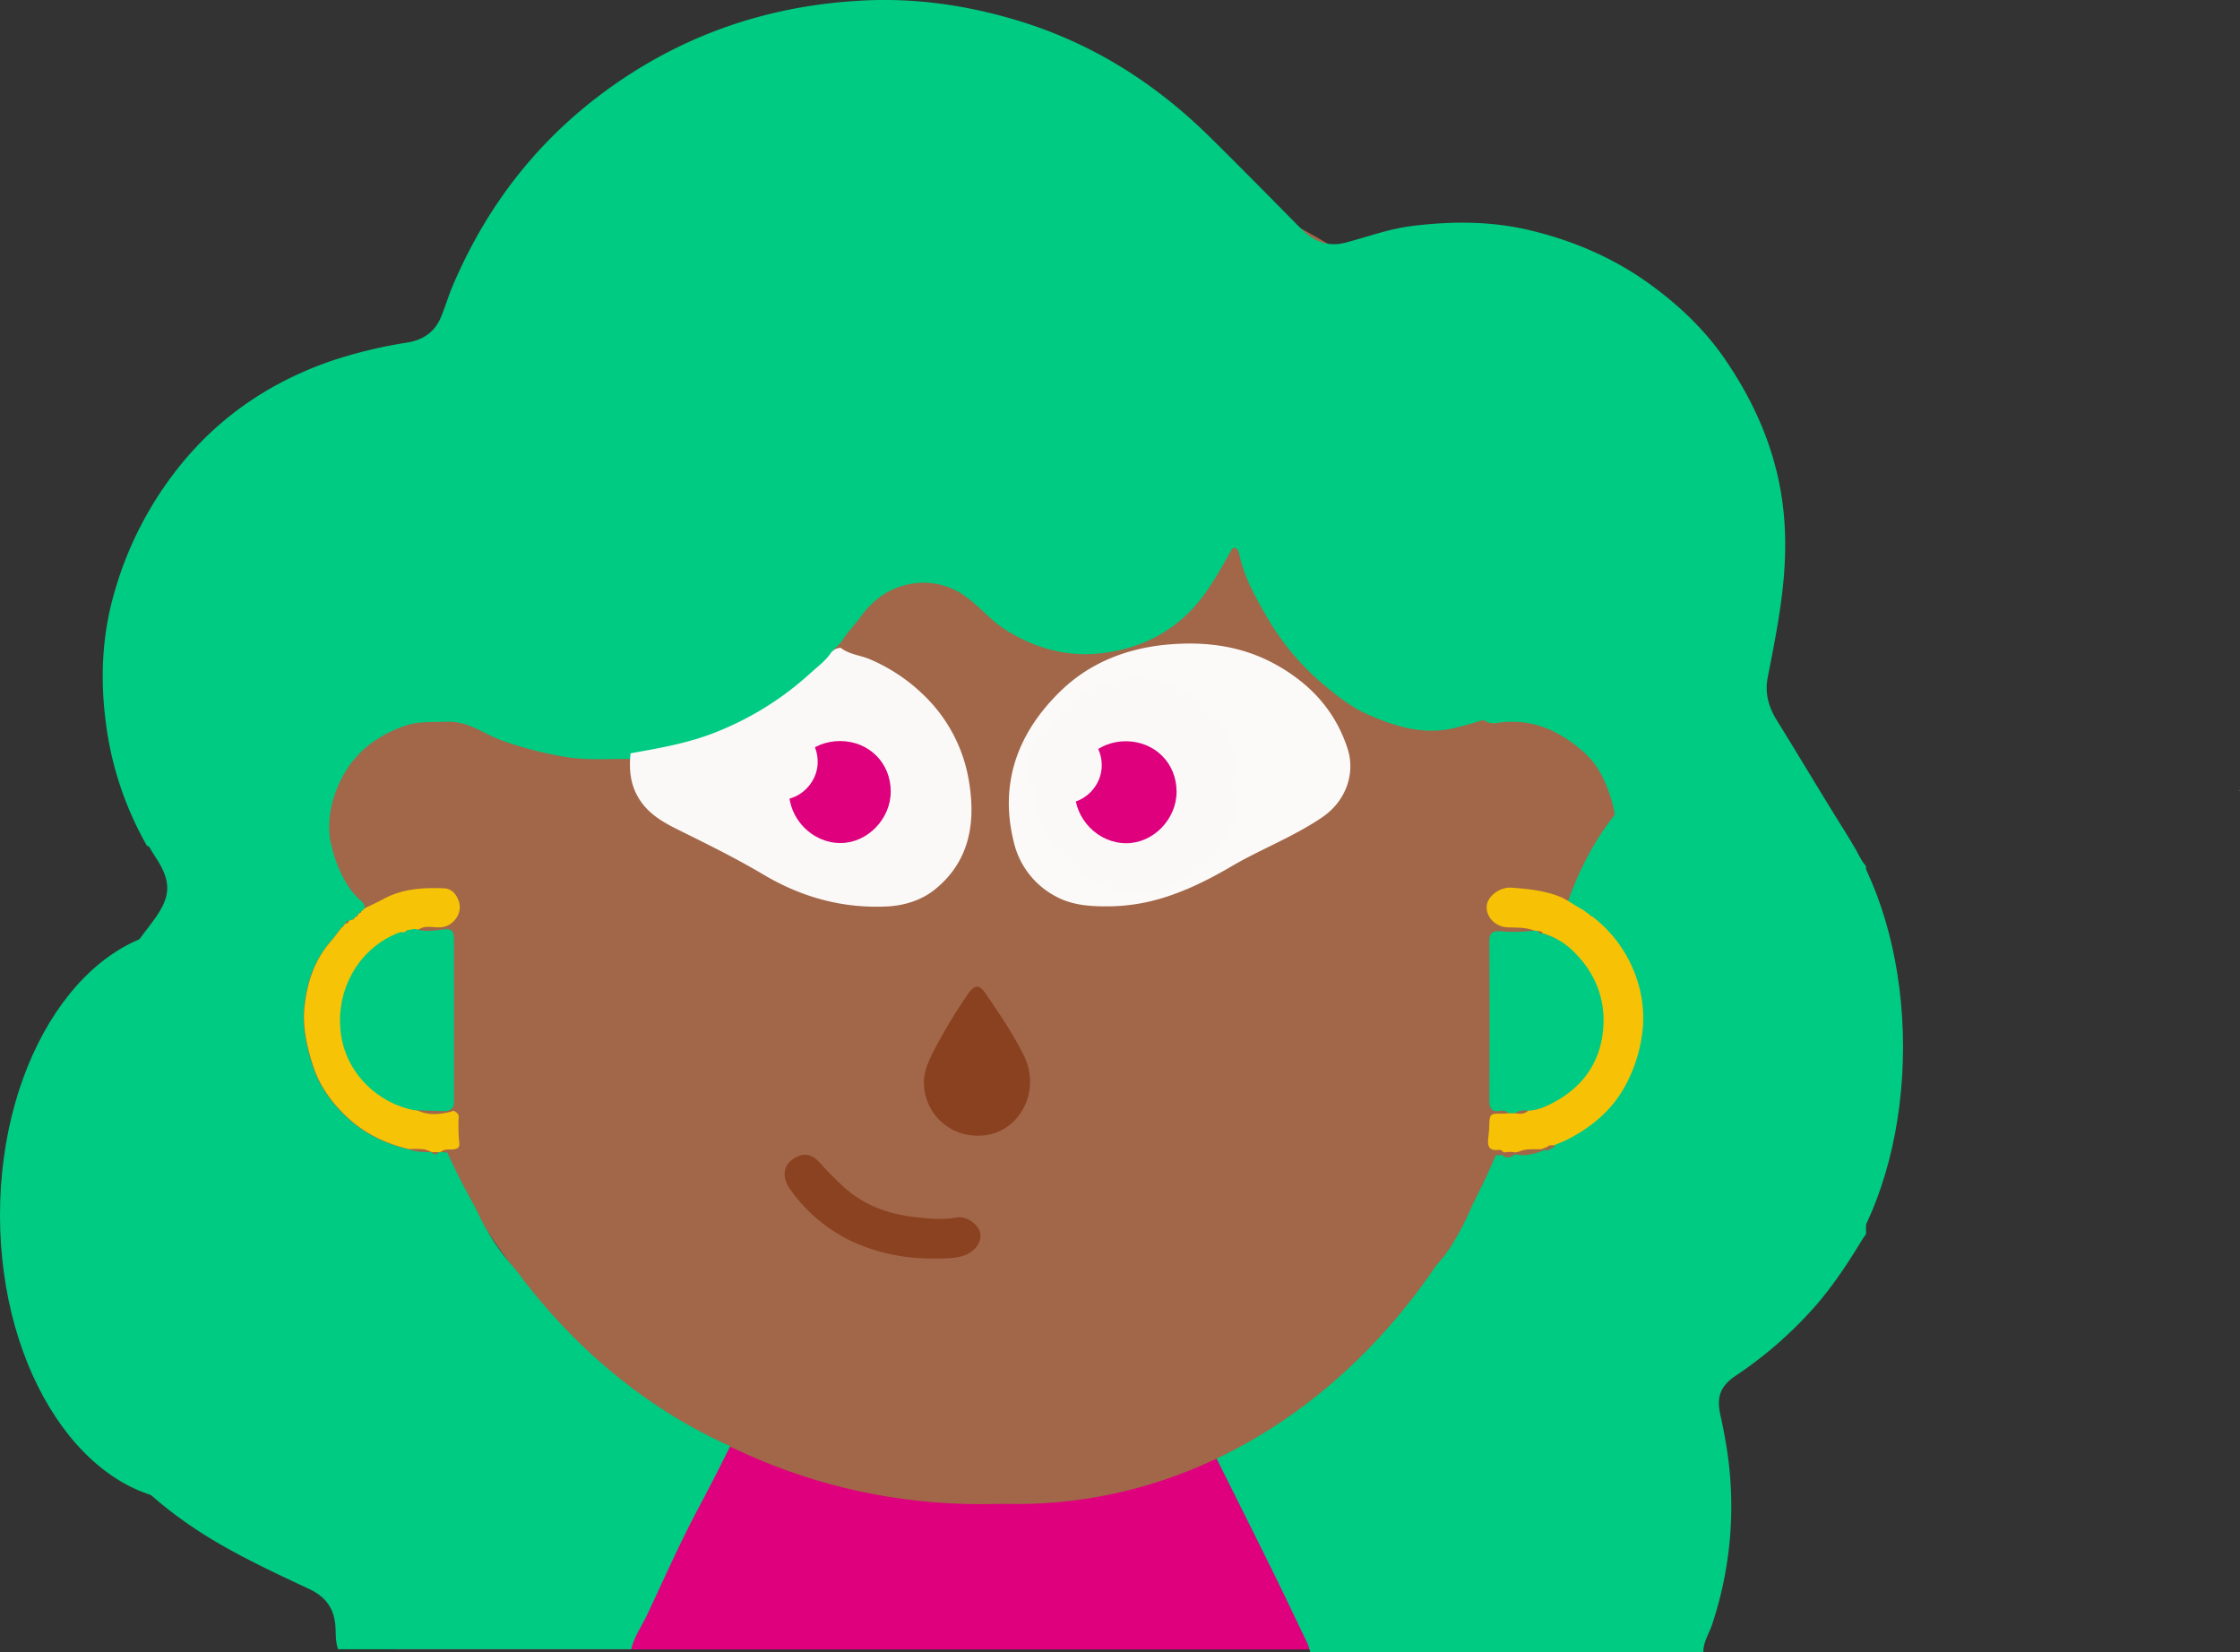 <svg id="Calque_1" data-name="Calque 1" xmlns="http://www.w3.org/2000/svg" viewBox="0 0 1050.46 774.94"><rect x="0" y="0" width="1050.46" height="774.94" fill="#333333" stroke="none"/><defs><style>.cls-1{fill:#de007d;}.cls-2{fill:#00cb82;}.cls-3{fill:#a26648;}.cls-4{fill:#f7c306;}.cls-5{fill:#faf9f8;}.cls-6{fill:#fbfaf9;}.cls-7{fill:#894120;}.cls-8{fill:#8a4221;}.cls-9{fill:#f7c206;}</style></defs><title>avatar4</title><rect class="cls-1" x="185.7" y="599.93" width="476.95" height="173.68"/><ellipse class="cls-2" cx="89.51" cy="569.87" rx="89.51" ry="134.27"/><path class="cls-3" d="M132.57,402.94c0,.2,0,.4,0,.6,0,163.47,125.61,296,280.56,296S693.67,567,693.67,403.54v-.6Z" transform="translate(46.46 5.94)"/><path class="cls-3" d="M408.44,62.26c-180.92,0-327.62,146.49-328,327.32h656C736.06,208.75,589.36,62.26,408.44,62.26Z" transform="translate(46.46 5.94)"/><path class="cls-3" d="M1004,364.48c0,.42-.14.6-.55.54Z" transform="translate(46.46 5.94)"/><path class="cls-3" d="M411.78,184.54c-199,0-360.31,161.1-360.71,360H772.5C772.1,345.64,610.76,184.54,411.78,184.54Z" transform="translate(46.46 5.94)"/><path class="cls-2" d="M26.86,396.68c7.44,11.46,6.57,18.48-1.54,29.37C14.34,440.79,2.89,455.22-7,470.79c-.56.9-.84,2.16-2.23,2.29-.07,1.67-.2,3.34-.2,5q0,86.48,0,172.95c0,1.67.06,3.35.09,5,3.73,3.45,6,8,8.92,12,15.46,21.4,35.27,37.79,58.05,50.81,13.2,7.55,27,14,40.73,20.41,8.3,3.85,12.14,9.64,12.53,18.41.15,3.32.06,6.71,1.18,9.93H249.55c1.37-5.88,4.92-10.77,7.45-16.12,7.88-16.7,15.32-33.64,24-49.91,13.81-25.82,26-52.45,40.07-78.13a6.85,6.85,0,0,0,.43-1.6c-16.73,0-33.45-.17-50.18-.13-18.6,0-36.18-4-52.25-13.46-14-8.28-25.76-18.95-34.58-32.91-7.31-11.58-12.51-23.79-14.58-37.32-.42-2.75-1.52-4.31-4.75-3.54-1.56.37-3.3,0-5-.11l-.83.17c-1.11,1.31-2.2,1.27-3.28,0a2.73,2.73,0,0,0-.68-.18,26.06,26.06,0,0,1-10.48-1.3c-10.61-2.53-20.29-7.17-28.26-14.53-7.39-6.81-13.36-14.84-16.5-24.67-2.81-8.82-4.89-17.84-4-27.07,1.14-11.33,4.49-22,12.2-30.89,1.91-2.2,3.6-4.58,5.4-6.88l.66-.64,1.07-1.13c.1-.84.49-1.34,1.43-1.13l1.74-.72.67-.44,1.18-1,.56-.6,1.18-1.16c0-.33.14-.48.47-.45l1.86-1.6a4.32,4.32,0,0,0-1.73-3.63c-4.47-3.79-7.52-8.81-9.81-13.93a61.43,61.43,0,0,1-4.25-13H22.54C23.91,392,25.34,394.34,26.86,396.68Z" transform="translate(46.46 5.94)"/><path class="cls-2" d="M817.81,382.57c-10.48-16.79-20.56-33.82-31-50.64-3.93-6.34-5.74-12.84-4.26-20.3,2.13-10.8,4.26-21.62,5.84-32.5,2.67-18.28,3.44-36.5.19-55-4-22.6-13.23-42.78-26-61.45-9.33-13.66-21.21-25-34.61-34.82-17.13-12.56-36.1-20.76-56.67-25.73-18.46-4.45-36.91-4.38-55.65-2.07-10.66,1.32-20.55,5-30.74,7.71-8.58,2.32-15.26-.44-21.18-6.41C549.33,86.84,535,72.18,520.39,57.82,495,32.9,465.78,14.41,431.53,3.92,407.51-3.43,383-7,358.06-5.68c-41.51,2.13-79.78,14.37-114.36,38-35.34,24.18-60.87,56.08-77.63,95.25-2.09,4.86-3.62,10-5.58,14.87-2.82,7.12-8.35,11-15.72,12.25A218.08,218.08,0,0,0,109,163.3c-27.72,9.55-51.32,25.18-70.12,48A167.61,167.61,0,0,0,6.94,272.8c-5.34,18.73-6.33,38-4.13,57.26a156.54,156.54,0,0,0,19.73,60.85h86.31A45.13,45.13,0,0,1,110,368.34c5.42-17.44,17.08-28.31,33.89-34,6.06-2.05,12.6-1.47,19-1.78,10.33-.5,17.95,6.1,26.89,9.12a173.32,173.32,0,0,0,30.19,7.59c10.14,1.5,20.33.51,30.49.82,13.36-2.37,26.69-4.68,39.33-10A134.45,134.45,0,0,0,329,315.21c3.15-2.9,6.72-5.42,9.18-9.07a5.62,5.62,0,0,1,4.32-2.24c-.15-4.58,4.11-6.38,6.14-9.58,2.52-4,5.91-7.36,8.68-11.18,6.49-9,15.22-14.49,26.1-15.61A33.33,33.33,0,0,1,406.6,274c6.27,4.48,11.08,10.56,17.55,14.8,14.19,9.31,29.83,13.65,46.49,11.58,15-1.85,28.58-7.56,39.86-18.46,8.11-7.83,13.37-17.34,18.85-26.86a7.9,7.9,0,0,1,.75-1.48c.82-.9,1.12-2.73,2.46-2.57s2,2,2.23,3.21c2.13,10.25,7.11,19.28,12.25,28.16a119.56,119.56,0,0,0,26.39,32.09c6.53,5.49,13.24,10.94,20.83,14.35,13,5.83,26.56,10.21,41.28,6.7,4-1,8.05-2,12-3.3a3,3,0,0,1,2.79.09c1.79,1.18,3.81,1.06,5.7.78,15.87-2.36,28.94,3.68,40.36,13.86,7,6.27,10.74,14.78,13.23,23.72a44.56,44.56,0,0,1,1,20.23h0a54.9,54.9,0,0,1-6,16.46A34.35,34.35,0,0,1,697,417.2c-1.54,1.32-2.82,2.76-2,5l3.26,2.37.66.44a61,61,0,0,1,21.61,30.83,56.43,56.43,0,0,1,2,25.12,69.56,69.56,0,0,1-8.2,24.35c-5.42,9.71-13.33,16.92-22.89,22.44a59.92,59.92,0,0,1-10.53,4.9c-.78,1.19-1.89,1-3,.76l-2.64,1c-3.4,1.06-6.81,1.93-10.41,1.13l-1.71.37a3.46,3.46,0,0,1-4.91,0,3.66,3.66,0,0,0-.79-.2c-2.31.89-4.82-1.5-6.9.15s-1.1,4.46-1.55,6.71c-2.53,12.72-7.84,24.34-14.52,35.26-4.19,6.85-10,12.56-15.72,18.24-7.35,7.33-16.09,12.89-25.29,17.37a83.13,83.13,0,0,1-17.49,6.29,133.57,133.57,0,0,1-31.37,3.35c-13.81-.11-27.63,0-41.44,0a11.87,11.87,0,0,0-5.71.91c4.24,10.43,9.8,20.22,14.76,30.3,11.76,23.86,23.76,47.61,35.55,71.46,6.46,13,12.73,26.2,19,39.33A28.48,28.48,0,0,1,568,769H752.35c-.12-4.78,2.66-8.68,4.09-13A175.08,175.08,0,0,0,763,671.48c-.76-4.67-1.69-9.31-2.71-13.93-1.85-8.38.07-13.42,7.24-18.27A189.94,189.94,0,0,0,805.39,606c8.12-9.42,14.92-19.78,21.36-30.38.57-.94,1.24-1.82,1.86-2.72V400.34C824.24,394.88,821.49,388.45,817.81,382.57Z" transform="translate(46.46 5.94)"/><path class="cls-3" d="M179.17,402.88c0,.2,0,.4,0,.6,0,163.47,112.46,296,251.17,296S681.5,567,681.5,403.48c0-.2,0-.4,0-.6Z" transform="translate(46.46 5.94)"/><path class="cls-3" d="M133.9,394.92c0,.2,0,.4,0,.61,0,163.46,112.46,296,251.17,296S636.23,559,636.23,395.53c0-.21,0-.41,0-.61Z" transform="translate(46.46 5.94)"/><path class="cls-4" d="M124.74,420c3-1.48,6-2.89,8.91-4.45,8.8-4.69,18.3-5.24,28-4.86,3.56.13,5.58,2.41,6.77,5.36a8.84,8.84,0,0,1-1.25,9.08A9.41,9.41,0,0,1,159,429c-2.95,0-6.13-.9-8.94.91l-3.83.76c-1.07-.19-2.14-.32-2.87.77-20.69,7.45-32.06,29.82-27.27,51.4,3.48,15.67,16.7,28.69,33.41,32.11,5.09,2.36,10.27,1.81,15.48.52l1.26-.47c1.24.66,2.51,1.4,2.4,3a83.47,83.47,0,0,0,.3,12.35c.16,1.94-.88,2.56-2.7,2.78-2,.24-4.17-.35-5.91,1.15l-.82.16-3.28,0a3.22,3.22,0,0,0-.68-.17c-3.31-1.89-6.95-1.18-10.48-1.31-10.62-2.53-20.29-7.17-28.27-14.53-7.38-6.81-13.36-14.84-16.49-24.67-2.82-8.82-4.9-17.84-4-27.07,1.14-11.33,4.49-22,12.19-30.89,1.91-2.2,3.61-4.58,5.4-6.88.5.07.72-.15.67-.64.35-.38.71-.75,1.06-1.12a1.22,1.22,0,0,0,1.44-1.14l1.74-.72c.42.16.69.08.67-.44l1.18-1c.47.06.64-.15.56-.61l1.18-1.15c.4.1.57,0,.47-.45Z" transform="translate(46.46 5.94)"/><path class="cls-2" d="M164.22,514.78l-1.26.47-15.48-.52c-16.71-3.41-29.93-16.44-33.41-32.11-4.79-21.58,6.58-43.95,27.27-51.39,1.08.2,2.17.41,2.87-.78l3.83-.75c4.21,1.52,8.48.93,12.73.36,4.5-.61,5.63.22,5.64,4.66q0,37.8.05,75.61C166.46,512.27,166.24,513.94,164.22,514.78Z" transform="translate(46.46 5.94)"/><path class="cls-2" d="M664,516.24l-3,0a3.75,3.75,0,0,0-3.79-1.17c-4.31.8-5.25-1.31-5.23-5.15q.15-37.15,0-74.31c0-4,1.45-5,5.16-4.77a70.36,70.36,0,0,0,15.82-.33l2,.31a1.56,1.56,0,0,0,2.07,1,34.45,34.45,0,0,1,15.7,9.76c9.35,9.68,13.8,21.64,12.75,34.86-1.16,14.61-8.37,26.09-21.32,33.65-4.36,2.55-8.78,4.7-13.89,5A7.39,7.39,0,0,0,664,516.24Z" transform="translate(46.46 5.94)"/><path class="cls-5" d="M347.79,297.91c4.09,3.17,9.32,3.46,13.92,5.45a82.35,82.35,0,0,1,25,16.7,72,72,0,0,1,21.07,39.46c3.41,19.45,1,37.92-15.52,51.48-6.55,5.38-14.74,7.87-23.24,8.23-20.67.89-39.73-4.43-57.51-15-12.81-7.6-26.17-14.19-39.53-20.8-7.47-3.69-14.66-7.68-19.16-15.4-3.85-6.6-4.29-13.45-3.58-20.66,14.3-2.54,28.57-5,42.1-10.75a144.08,144.08,0,0,0,42-26.61c3.37-3.11,7.19-5.8,9.83-9.7A6,6,0,0,1,347.79,297.91ZM387,366.16h.27c0-5.38,0-10.76,0-16.13,0-6.76-1.68-12.94-6.18-18.18-6.26-7.28-14.11-10.7-23.72-9.64-2.3.25-4,.62-3.29,4.16,2.91,14-3.2,23.59-17.2,27.48-2.7.75-3.56,2-3.51,4.71.15,6.86.05,13.74.06,20.61a29,29,0,0,0,9.16,21.89c7.79,7.47,17.14,8.3,26.65,5.28,10.72-3.41,16.82-11.38,17.68-22.73C387.36,377.83,387,372,387,366.16Z" transform="translate(46.46 5.94)"/><path class="cls-6" d="M472.32,419.16c-8,0-15.9-.62-23.05-4.35a38.71,38.71,0,0,1-20.22-25.46c-7.1-28,1.87-51.69,21.76-71.07,14.26-13.9,32.46-20.68,52.46-22.09,17-1.2,33.25,1.12,48.36,9.45,16.31,9,28.18,21.82,33.92,39.73,3.56,11.12-.55,24.2-11.78,31.89-13.46,9.23-28.73,14.94-42.68,23.11-12.15,7.11-24.59,13.22-38.35,16.49A89.49,89.49,0,0,1,472.32,419.16ZM506,364.47c-.28-6.43.28-13.15-.66-19.86-2-14.35-16.14-24.28-29.58-22.34-2.26.32-4.61.45-3.48,4,3.86,12.25-3.33,24.48-16,27.21-3.38.72-4.36,2.14-4.27,5.41.21,6.87.24,13.75,0,20.62a27,27,0,0,0,18.54,27c15.26,5.34,34.17-6.49,34.9-22.08C505.76,377.86,505.72,371.31,506,364.47Z" transform="translate(46.46 5.94)"/><path class="cls-7" d="M412.11,526.71a25,25,0,0,1-25.3-25c0-5.67,2.6-10.84,5.13-15.74a249.68,249.68,0,0,1,15.26-25.27c3.8-5.6,5.87-4.55,8.77-.32,6.37,9.3,12.65,18.62,17.68,28.71C442.3,506.52,430.8,526.9,412.11,526.71Z" transform="translate(46.46 5.94)"/><path class="cls-8" d="M391.67,584.29a89.6,89.6,0,0,1-33.94-6,74.16,74.16,0,0,1-33.41-26.12c-4.83-6.66-3.29-12.89,3.54-15.79,4.35-1.85,7.69.29,10.37,3.29a146.8,146.8,0,0,0,11.48,11.52c9.43,8.43,20.68,12.32,32.89,13.71,6.46.74,12.94,1.4,19.54.22,4.88-.87,10.47,3.43,11.11,7.53.7,4.47-3,8.91-8.3,10.48C400.56,584.43,396.14,584.33,391.67,584.29Z" transform="translate(46.46 5.94)"/><ellipse class="cls-5" cx="396.79" cy="368.13" rx="48.1" ry="50.1"/><ellipse class="cls-5" cx="533.06" cy="368.13" rx="48.1" ry="50.1"/><path class="cls-1" d="M371.25,365.31c0,12.89-10.92,24.09-23.47,24.15-13.24.06-24.41-11.29-24.28-24.67.13-13.09,10.78-23.29,24.17-23.17S371.28,351.87,371.25,365.31Z" transform="translate(46.46 5.94)"/><path class="cls-1" d="M505.3,365.41c0,12.88-10.92,24.09-23.47,24.14-13.25.06-24.41-11.28-24.28-24.67.13-13.08,10.78-23.29,24.17-23.16S505.33,352,505.3,365.41Z" transform="translate(46.46 5.94)"/><ellipse class="cls-2" cx="808.27" cy="491.04" rx="84.17" ry="136.94"/><path class="cls-5" d="M337,351.42c0,9.46-8,17.7-17.24,17.74A18.08,18.08,0,0,1,301.89,351a17.23,17.23,0,0,1,17.75-17C329.59,334.11,337,341.55,337,351.42Z" transform="translate(46.46 5.94)"/><path class="cls-5" d="M470.2,353.08c0,9.47-8,17.7-17.24,17.74a18.08,18.08,0,0,1-17.83-18.12,17.23,17.23,0,0,1,17.75-17C462.83,335.77,470.23,343.21,470.2,353.08Z" transform="translate(46.46 5.94)"/><path class="cls-9" d="M658.46,534.43a2.06,2.06,0,0,0-2.12-1.06c-5.23.66-5.23-2.6-4.81-6.24.17-1.53.35-3.06.4-4.59.2-6.23.18-6.22,6.55-6.17.83,0,1.66-.1,2.49-.15l3,0c2.18.22,4.39.57,6.2-1.19,5.12-.3,9.54-2.45,13.9-5,12.95-7.56,20.16-19,21.32-33.65,1.05-13.22-3.4-25.18-12.75-34.86a34.45,34.45,0,0,0-15.7-9.76c-.41-.92-1.23-1-2.07-1l-2-.31c-4-1.52-8.2-1.3-12.36-1.45-5.77-.21-10.4-5.13-9.73-10.31.61-4.66,6.45-8.66,11.46-8.3,7.35.52,14.59,1.23,21.62,3.77,4.48,1.62,8.05,4.59,12.16,6.71l3.25,2.37c0,.52.24.61.67.43a61,61,0,0,1,21.6,30.84,56.58,56.58,0,0,1,2,25.12,69.76,69.76,0,0,1-8.2,24.35c-5.43,9.71-13.33,16.91-22.9,22.44a59.26,59.26,0,0,1-10.53,4.9,3.22,3.22,0,0,0-3,.76l-2.64,1c-3.51.07-7.07-.39-10.42,1.13l-1.7.37a11.66,11.66,0,0,0-4.92,0A3.06,3.06,0,0,0,658.46,534.43Z" transform="translate(46.46 5.94)"/></svg>